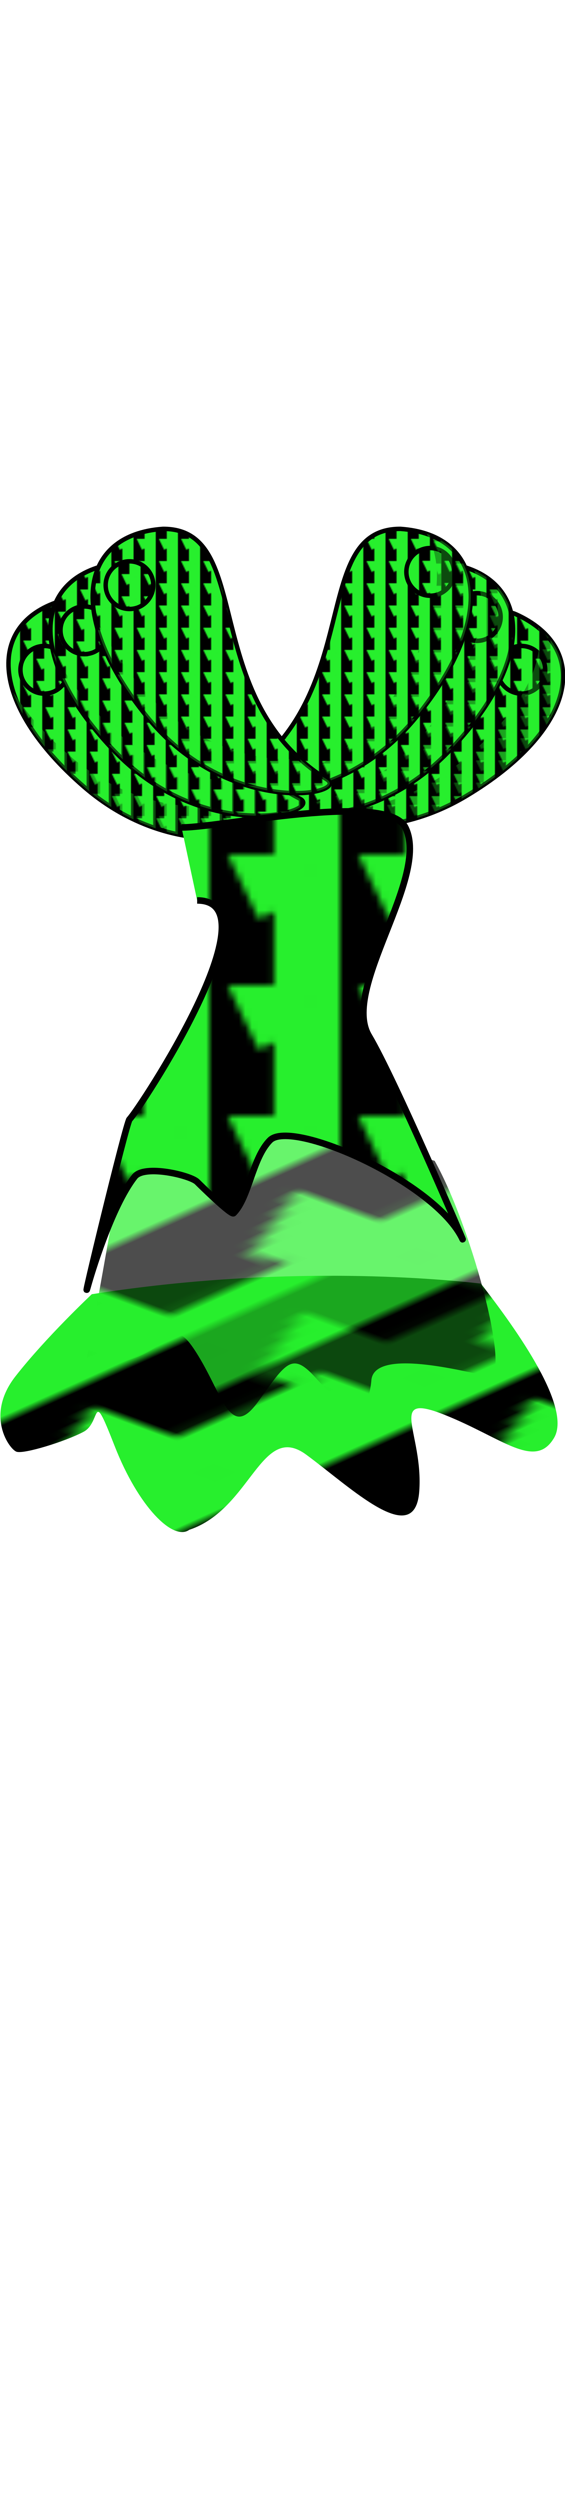 <svg class="shirtOverlay" width="86" height="380" viewBox="202.715 584.407 86.593 380.048" preserveAspectRatio="xMidYMax" xmlns="http://www.w3.org/2000/svg" xmlns:xlink="http://www.w3.org/1999/xlink"><defs><pattern id="a" width="20" height="20" patternUnits="userSpaceOnUse" viewBox="0 0 100 100"><path d="M0 0h50v100H0z"/><path fill="#27ef2d" d="M49.518-1.125h54.341V100H49.518z"/><path transform="rotate(-25.71 50 12.219)" fill="#27ef2d" d="M22.829-15.836H77.17v56.109H22.829z"/></pattern><pattern id="b" patternTransform="translate(365.63 772.985)" xlink:href="#a"/><pattern id="c" patternTransform="translate(358.002 758.124)" xlink:href="#a"/><pattern id="d" patternTransform="translate(360.58 236.161)" xlink:href="#a"/><pattern id="e" patternTransform="translate(454.44 192.42)" xlink:href="#a"/><pattern id="f" patternTransform="translate(360.597 243.997)" xlink:href="#a"/><pattern id="g" patternTransform="translate(332.94 210.098)" xlink:href="#a"/><pattern id="h" patternTransform="translate(414.27 144.91)" xlink:href="#a"/><pattern id="i" patternTransform="translate(332.98 213.482)" xlink:href="#a"/><pattern id="j" patternTransform="translate(301.934 184.512)" xlink:href="#a"/><pattern id="k" patternTransform="translate(372.18 104.28)" xlink:href="#a"/><pattern id="l" patternTransform="translate(302.002 186.745)" xlink:href="#a"/><pattern id="m" patternTransform="translate(112.46 236.063)" xlink:href="#a"/><pattern id="n" patternTransform="translate(114.679 254.04)" xlink:href="#a"/><pattern id="o" patternTransform="translate(24.265 192.42)" xlink:href="#a"/><pattern id="p" patternTransform="translate(143.778 210.1)" xlink:href="#a"/><pattern id="q" patternTransform="translate(145.007 230.153)" xlink:href="#a"/><pattern id="r" patternTransform="translate(60.369 156.86)" xlink:href="#a"/><pattern id="s" patternTransform="translate(174.784 184.512)" xlink:href="#a"/><pattern id="t" patternTransform="translate(175.284 206.703)" xlink:href="#a"/><pattern id="u" patternTransform="translate(101.1 116.23)" xlink:href="#a"/><pattern id="v" patternTransform="translate(234.814 732.634)" xlink:href="#a"/></defs><g fill-rule="evenodd"><path d="M356.574 780.117s2.341 6.943 4.998 12.784c2.654 5.84 7.34 8.68 7.965 8.68.624 0 1.25-3.313 1.094-5.208-.157-1.893-4.53-5.681 2.967.316 7.497 5.998 12.808 8.524 12.338 6.471.781-5.05-7.965-15.625-2.341-13.732 5.622 1.895 15.149 6.314 9.214-.631-5.935-6.945-12.027-10.103-6.873-9.944 5.156.158 10.153 2.526 7.654-2.052-2.498-4.577-14.521-11.695-19.675-14.694-4.062 2.051-12.032 7.435-17.341 18.01z" transform="matrix(1.77 .659 -1.607 .725 839.295 -20.645)" fill="url(#b)"/><path d="M346.451 758.469s19.618 24.981 21.486 27.471c1.865 2.489 2.333 2.177 2.799-1.244.466-3.423-2.799-6.845 2.8-3.112 5.6 3.734 10.422 8.401 7.622 2.644-2.799-5.755-3.577-7.155.31-5.133 3.889 2.022 7.623 3.577 2.957-2.022-3.579-4.045 3.578-5.133 4.821-5.6 2.956.467-15.85-16.292-24.964-22.628-7.928 1.116-18.062-4.404-17.831 9.624z" transform="matrix(1.77 .659 -1.607 .725 827.947 -23.47)" fill-opacity=".696" fill="url(#c)"/></g><g transform="matrix(.17 0 0 .17 203.673 649.938)"><path d="M458.98 152.17c-78.08-28.77-80.83 132.19-215.79 161.41-24.94 5.4 69.96 63.14 171.55 2.47 98.8-59 113.92-132.89 44.24-163.88z" stroke="#010101" stroke-width="4" fill="url(#d)"/><circle cy="202.42" cx="464.44" r="21.463" stroke="#000" stroke-width="4" fill="url(#e)"/><path d="M481.13 165.67c-.52-.43-1.06-.84-1.59-1.27 6.54 33.25-16.53 78.13-70.86 121.88-72.22 58.15-150.5 43.7-169.47 30.49-1.1 12.94 84.52 53.66 175.54-.7 86.45-51.62 108.81-114.68 66.38-150.4z" fill-opacity=".314" fill="url(#f)"/></g><g transform="matrix(.17 0 0 .17 203.673 649.938)"><path d="M398.74 106.69c-82.87-7.575-43.86 148.61-166.66 211.76-22.7 11.67 83.92 42.88 166.35-42.01 80.15-82.56 75.64-157.85.31-169.75z" stroke="#010101" stroke-width="4" fill="url(#g)"/><circle cy="154.91" cx="424.27" r="21.463" stroke="#000" stroke-width="4" fill="url(#h)"/><path d="M423.63 114c-.61-.28-1.25-.54-1.87-.81 14.93 30.42 4.26 79.74-36.9 136.06-54.71 74.86-134.06 81.16-155.8 73.31 2.29 12.79 95.53 29.96 169.38-46.1 70.14-72.24 75.42-138.94 25.19-162.46z" fill-opacity=".314" fill="url(#i)"/></g><g transform="matrix(.17 0 0 .17 203.673 649.938)"><path d="M355.4 75.532c-83.22-.322-30.75 151.87-147.58 225.48-21.59 13.61 87.34 35.41 162.06-56.34 72.66-89.23 61.6-163.85-14.48-169.14z" stroke="#010101" stroke-width="4" fill="url(#j)"/><circle cy="114.28" cx="382.18" r="21.463" stroke="#000" stroke-width="4" fill="url(#k)"/><path d="M380.83 80.651c-.63-.229-1.29-.431-1.93-.648 17.52 29.007 11.19 79.067-24.9 138.76-47.98 79.35-126.48 92.54-148.82 86.62 3.39 12.53 97.77 21.51 164.71-60.7 63.58-78.08 63.03-144.98 10.94-164.03z" fill-opacity=".314" fill="url(#l)"/></g><g transform="matrix(.17 0 0 .17 203.673 649.938)"><path d="M55.013 138.76c81.897-14.77 56.647 144.22 184.49 196.42 23.62 9.66-79.87 50.05-169.38-27.34-87.049-75.26-89.111-150.66-15.107-169.08z" stroke="#010101" stroke-width="4" fill="url(#m)"/><path d="M6.427 222.81c8.568 26.08 29.64 55.57 63.711 85.03 89.512 77.38 193 37.01 169.38 27.36-10.11-4.13-19.29-8.93-27.61-14.25-30.41 9.02-96.02 9.63-155.53-41.82-22.057-19.08-38.665-38.16-49.953-56.32zm105.63-49.06c5.7 12.75 11.72 26.33 18.86 40.09-6.57-14.61-12.48-28.4-18.86-40.09z" fill-opacity=".314" fill="url(#n)"/><circle cy="202.42" cx="34.265" r="21.463" stroke="#000" stroke-width="4" fill="url(#o)"/></g><g transform="matrix(.17 0 0 .17 203.673 649.938)"><path d="M97.979 106.69c82.871-7.571 43.861 148.61 166.66 211.76 22.7 11.67-83.92 42.89-166.35-42-80.156-82.56-75.639-157.86-.311-169.76z" stroke="#010101" stroke-width="4" fill="url(#p)"/><path d="M42.252 186.19c6.263 26.73 24.684 57.94 56.058 90.25 82.43 84.9 189.05 53.7 166.35 42.03-9.71-4.99-18.44-10.58-26.26-16.6-31.08 6.33-96.5 1.22-151.29-55.22-20.314-20.93-35.195-41.38-44.858-60.46zm109.51-39.67c4.57 13.2 9.38 27.26 15.3 41.58-5.28-15.12-9.96-29.37-15.3-41.58z" fill-opacity=".314" fill="url(#q)"/><circle cy="166.86" cx="70.369" r="21.463" stroke="#000" stroke-width="4" fill="url(#r)"/></g><g transform="matrix(.17 0 0 .17 203.673 649.938)"><path d="M141.32 75.536c83.22-.323 30.75 151.86 147.57 225.48 21.6 13.6-87.34 35.4-162.05-56.35-72.658-89.23-61.596-163.84 14.48-169.13z" stroke="#010101" stroke-width="4" fill="url(#s)"/><path d="M78.879 149.88c3.91 27.16 19.54 59.87 47.981 94.79 74.71 91.76 183.64 69.97 162.05 56.36-9.23-5.82-17.44-12.14-24.71-18.82-31.52 3.6-96.24-7.2-145.9-68.2-18.417-22.61-31.458-44.29-39.421-64.13zm112.55-29.98c3.4 13.55 6.96 27.97 11.61 42.76-3.93-15.53-7.36-30.13-11.61-42.76z" fill-opacity=".314" fill="url(#t)"/><circle cy="126.23" cx="111.1" r="21.463" stroke="#000" stroke-width="4" fill="url(#u)"/></g><path d="M230.538 708.481c6.291 0 31.537-5.534 34.304 0 3.83 7.661-9.901 24.653-5.584 31.912 3.989 6.707 14.735 31.917 14.359 31.113-4.069-8.695-26.189-18.485-29.517-15.158-2.728 2.728-3.206 8.79-5.585 11.169-.361.362-5.186-4.388-5.584-4.787-1.016-1.015-8.078-2.703-9.574-.797-3.605 4.595-6.705 15.046-7.179 16.753-1.388 4.995 5.882-25.029 6.382-25.529 1.498-1.498 22.576-33.507 10.371-33.507" stroke="#000" fill="url(#v)"/></svg>